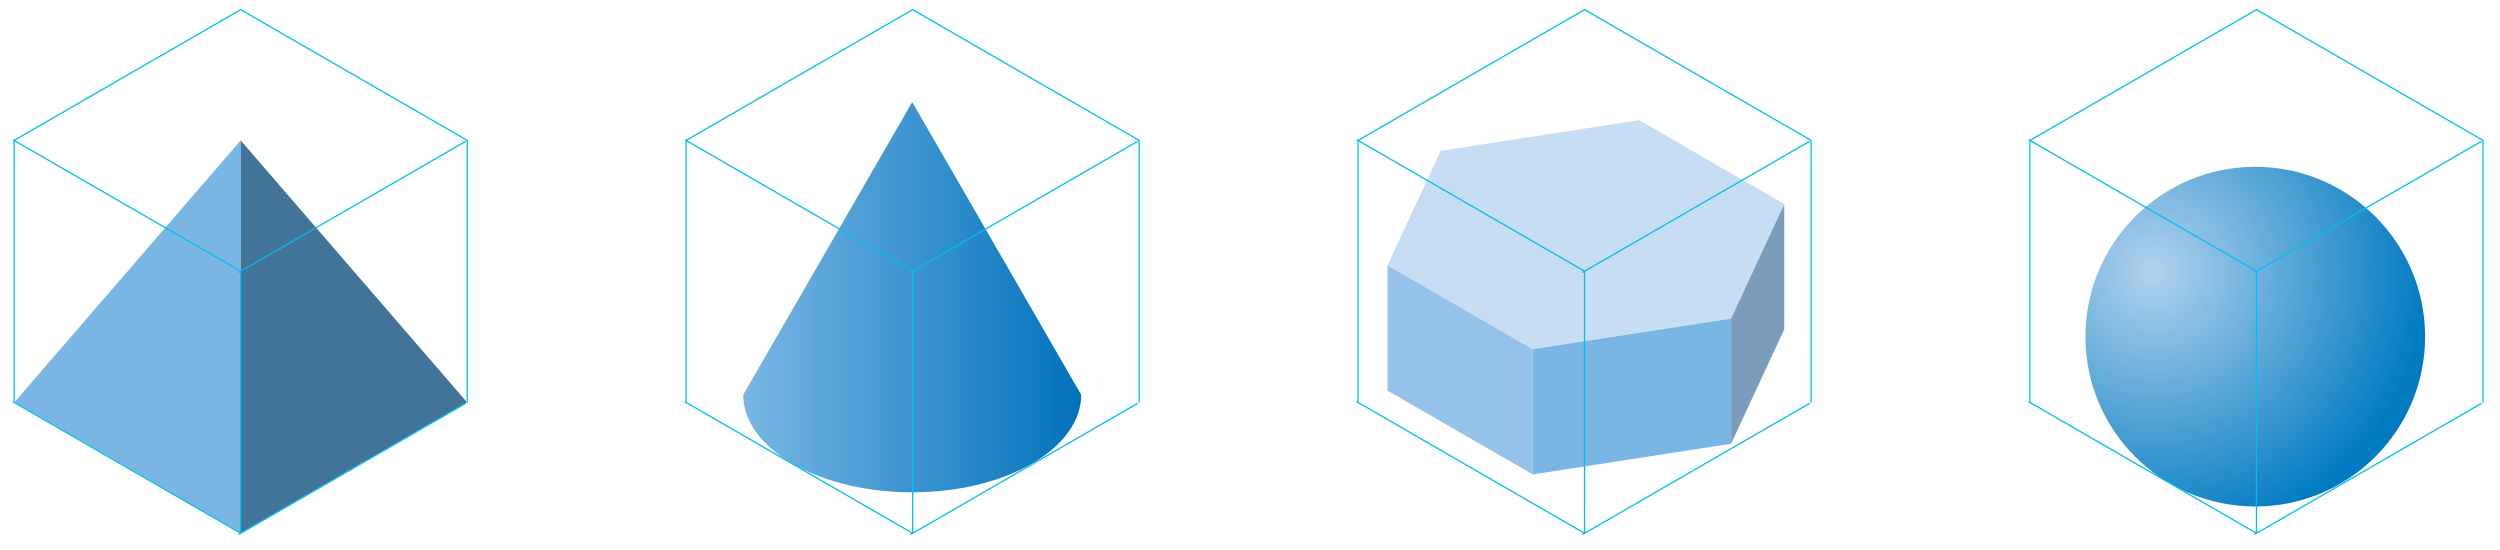 <svg xmlns="http://www.w3.org/2000/svg" viewBox="0 0 481.96 106.12" width="481.96" height="106.12"><defs><style>.cls-1{fill:#79b6e4}.cls-2{fill:#427398}.cls-3{fill:url(#linear-gradient)}.cls-4{fill:#c7ddf3}.cls-5{fill:#94c2e8}.cls-6{fill:#7b9dbb}.cls-7{fill:url(#radial-gradient)}.cls-8{fill:none;stroke:#00bdf2;stroke-linecap:round;stroke-linejoin:round;stroke-width:.25px}</style><linearGradient id="linear-gradient" x1="143.29" x2="208.44" y1="57.3" y2="57.3" gradientUnits="userSpaceOnUse"><stop offset="0" stop-color="#79b6e4"/><stop offset="1" stop-color="#0072bc"/></linearGradient><radialGradient id="radial-gradient" cx="415.26" cy="52.37" r="52.75" gradientUnits="userSpaceOnUse"><stop offset="0" stop-color="#b2d2ee"/><stop offset="1" stop-color="#007bc1"/></radialGradient></defs><g id="_4_-_Other_Geometric_Shapes"><path d="M46.4 27.07L2.79 77.54l43.61 25.18V27.07z" class="cls-1"/><path d="M46.4 27.07l43.62 50.47-43.62 25.18V27.07z" class="cls-2"/><path d="M208.437 76.105v-.001h-.001L175.86 19.682l-32.575 56.423c0 4.813 3.18 9.626 9.54 13.298 12.723 7.344 33.348 7.344 46.07 0 6.36-3.673 9.54-8.485 9.54-13.298z" class="cls-3"/><path d="M343.98 39.33l-10.25 22.08-38.24 5.91-28-16.16 10.25-22.08 38.24-5.92 28 16.17z" class="cls-4"/><path d="M295.49 91.46l-28-16.16V51.16l28 16.16v24.14z" class="cls-5"/><path d="M333.73 85.55l-38.24 5.91V67.32l38.24-5.91v24.14z" class="cls-1"/><path d="M343.98 63.47l-10.25 22.08V61.41l10.25-22.08v24.14z" class="cls-6"/><circle cx="434.78" cy="64.9" r="32.74" class="cls-7"/><path d="M46.4 1.86l43.68 25.21M46.4 1.86L2.72 27.07m87.01.2L46.05 52.49M2.57 26.98L46.25 52.2m43.48 25.59l-43.68 25.22M2.57 77.5l43.68 25.22m43.83-75.65v50.44M46.4 52.29v50.43M2.72 27.07v50.44M175.94 1.86l43.67 25.21M175.94 1.86l-43.68 25.21m87 .2l-43.67 25.22m-43.48-25.51l43.68 25.22m43.47 25.59l-43.67 25.22M132.11 77.5l43.68 25.22m43.82-75.65v50.44m-43.67-25.22v50.43m-43.68-75.65v50.44M305.47 1.86l43.68 25.21M305.47 1.86L261.8 27.07m87 .2l-43.68 25.22m-43.47-25.51l43.67 25.22m43.48 25.59l-43.68 25.22M261.65 77.5l43.67 25.22m43.83-75.65v50.44m-43.68-25.22v50.43M261.8 27.07v50.44M435.01 1.86l43.68 25.21M435.01 1.86l-43.68 25.21m87.01.2l-43.68 25.22m-43.48-25.51l43.68 25.22m43.48 25.59l-43.68 25.22M391.18 77.5l43.68 25.22m43.83-75.65v50.44m-43.68-25.22v50.43m-43.68-75.65v50.44" class="cls-8"/></g></svg>